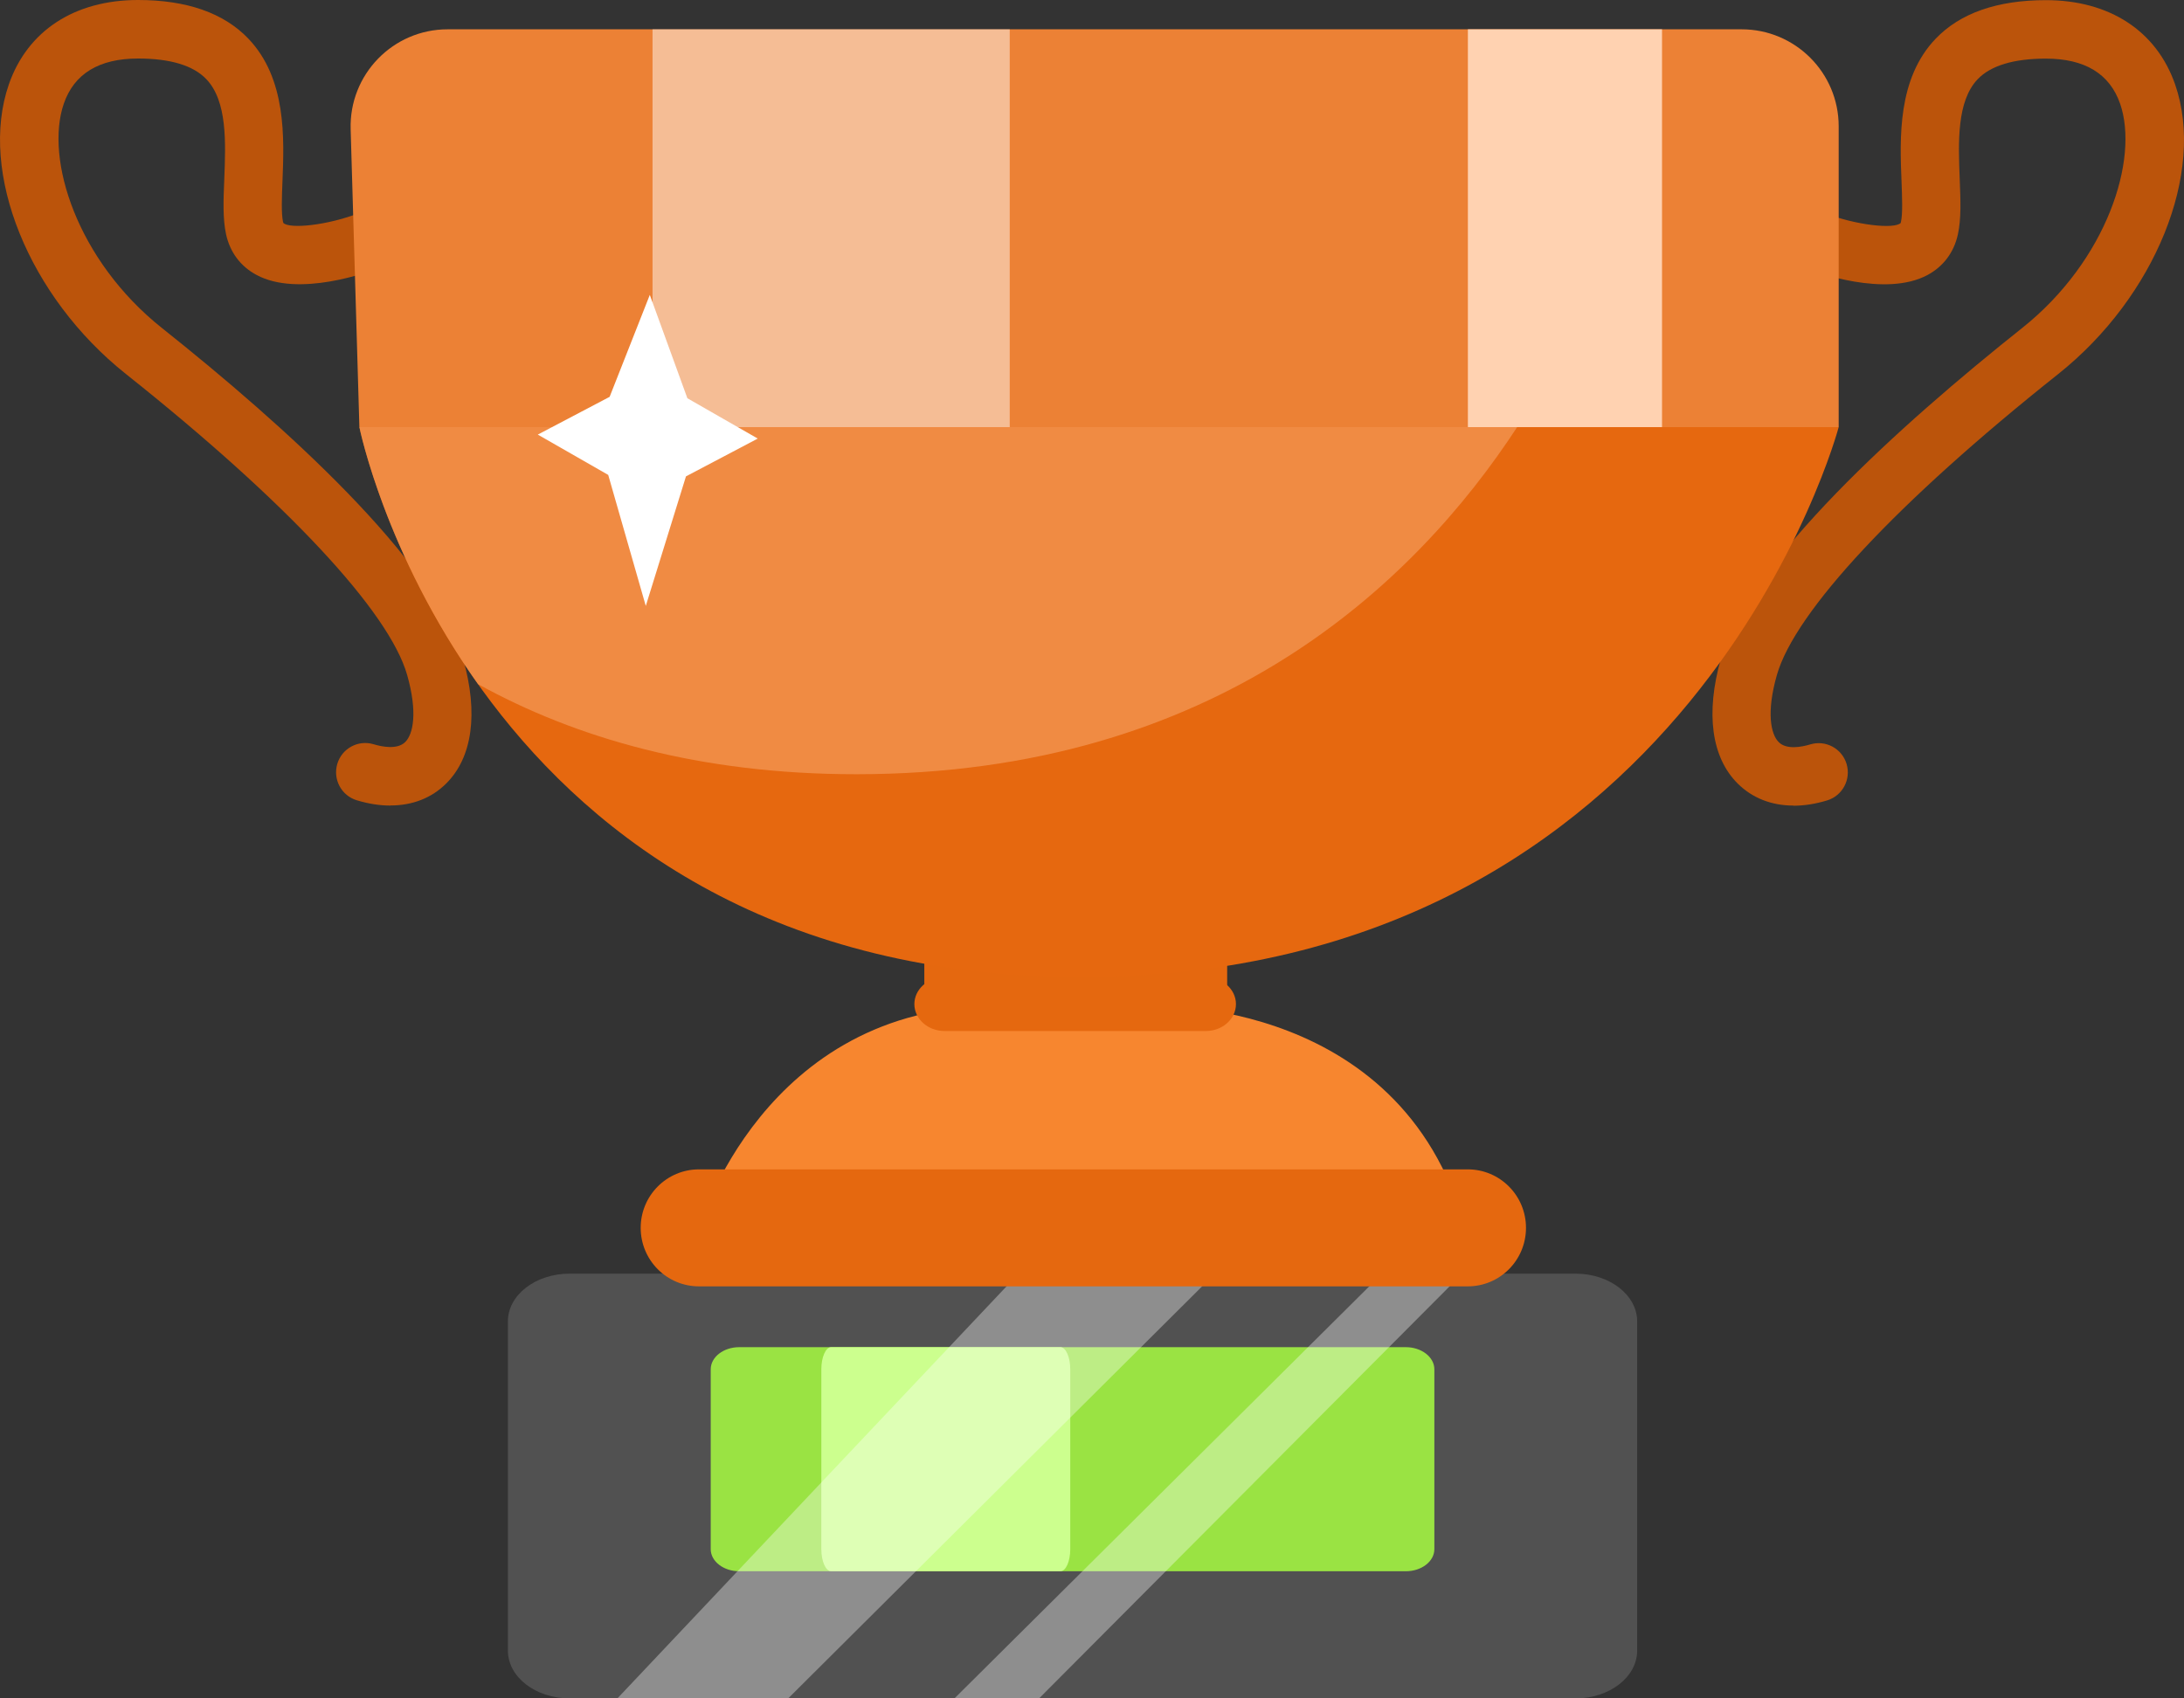 <svg width="45" height="35" viewBox="0 0 45 35" fill="none" xmlns="http://www.w3.org/2000/svg">
<rect x="0" y="0" width="45" height="35" fill="#333333" stroke="none"/>
<path d="M11.736 26.247H32.462C33.164 26.247 33.733 26.688 33.733 27.231V34.015C33.733 34.559 33.164 35 32.462 35H11.736C11.034 35 10.465 34.559 10.465 34.015V27.231C10.465 26.688 11.034 26.247 11.736 26.247Z" fill="#515151"/>
<path d="M15.232 27.762H28.965C29.29 27.762 29.554 27.967 29.554 28.218V31.925C29.554 32.177 29.29 32.38 28.965 32.38H15.232C14.908 32.38 14.644 32.176 14.644 31.925V28.218C14.644 27.966 14.908 27.762 15.232 27.762Z" fill="#9AE343"/>
<path d="M17.125 27.762H21.849C21.961 27.762 22.052 27.967 22.052 28.218V31.925C22.052 32.177 21.961 32.38 21.849 32.38H17.125C17.014 32.38 16.923 32.176 16.923 31.925V28.218C16.923 27.966 17.014 27.762 17.125 27.762Z" fill="#CCFF8E"/>
<path opacity="0.35" d="M12.722 34.999H16.241L25.032 26.247H20.986L12.722 34.999Z" fill="white"/>
<path opacity="0.35" d="M21.411 34.999L30.129 26.247H28.476L19.667 34.999H21.411Z" fill="white"/>
<path d="M19.045 19.411V21.701H25.285V19.049L19.045 19.411Z" fill="#E5680F"/>
<path d="M8.045 16.601C7.826 16.601 7.594 16.565 7.352 16.492C7.035 16.397 6.855 16.061 6.95 15.741C7.045 15.423 7.379 15.242 7.697 15.337C7.871 15.39 8.187 15.453 8.35 15.291C8.513 15.13 8.609 14.683 8.389 13.909C8.016 12.601 5.904 10.339 2.593 7.706C0.592 6.115 -0.444 3.55 0.182 1.74C0.565 0.635 1.535 0 2.845 0C3.847 0 4.612 0.268 5.116 0.795C5.905 1.62 5.856 2.846 5.82 3.74C5.807 4.064 5.794 4.4 5.831 4.57C5.834 4.585 5.838 4.593 5.839 4.595C5.969 4.722 6.745 4.648 7.428 4.381C7.736 4.261 8.084 4.414 8.204 4.725C8.325 5.036 8.171 5.384 7.862 5.505C7.584 5.614 6.153 6.132 5.286 5.666C4.957 5.49 4.741 5.201 4.659 4.833C4.588 4.509 4.603 4.13 4.621 3.692C4.651 2.939 4.686 2.085 4.25 1.63C3.981 1.349 3.509 1.206 2.845 1.206C2.043 1.206 1.528 1.518 1.315 2.136C0.922 3.273 1.583 5.365 3.337 6.76C5.852 8.761 8.97 11.566 9.542 13.577C9.86 14.696 9.736 15.609 9.192 16.148C8.892 16.446 8.497 16.599 8.045 16.599V16.601Z" fill="#BB540B"/>
<path d="M36.954 16.601C36.503 16.601 36.109 16.448 35.807 16.15C35.263 15.611 35.139 14.698 35.457 13.579C36.029 11.568 39.147 8.763 41.662 6.762C43.417 5.367 44.078 3.275 43.684 2.138C43.47 1.52 42.955 1.208 42.155 1.208C41.492 1.208 41.019 1.351 40.749 1.632C40.315 2.087 40.349 2.94 40.379 3.694C40.396 4.132 40.412 4.511 40.34 4.835C40.258 5.204 40.041 5.492 39.714 5.668C38.846 6.133 37.415 5.615 37.137 5.507C36.828 5.386 36.676 5.037 36.795 4.727C36.915 4.416 37.262 4.263 37.571 4.383C38.257 4.649 39.032 4.723 39.162 4.596C39.162 4.596 39.165 4.588 39.168 4.573C39.206 4.402 39.192 4.067 39.18 3.743C39.144 2.848 39.094 1.622 39.883 0.798C40.387 0.271 41.151 0.003 42.155 0.003C43.464 0.003 44.435 0.637 44.818 1.743C45.445 3.553 44.407 6.118 42.407 7.709C39.095 10.342 36.983 12.604 36.611 13.912C36.391 14.685 36.487 15.133 36.65 15.294C36.812 15.456 37.127 15.393 37.301 15.34C37.619 15.245 37.953 15.426 38.048 15.744C38.143 16.063 37.963 16.399 37.646 16.495C37.405 16.568 37.172 16.604 36.953 16.604L36.954 16.601Z" fill="#BB540B"/>
<path d="M7.225 2.662C7.192 1.535 8.096 0.604 9.224 0.604H35.885C36.989 0.604 37.885 1.499 37.885 2.604V8.802H7.405L7.225 2.662Z" fill="#EC8135"/>
<path d="M7.405 8.802C7.405 8.802 9.685 20.134 22.285 20.134C34.884 20.134 37.885 8.802 37.885 8.802H7.404H7.405Z" fill="#E6680F"/>
<g opacity="0.7">
<path d="M31.259 8.802H7.405C7.405 8.802 7.927 11.394 9.849 14.098C11.86 15.208 14.411 15.955 17.645 15.955C25.059 15.955 29.149 12.031 31.26 8.802H31.259Z" fill="#F49A5A"/>
</g>
<path d="M30.242 25.515C29.042 20.521 23.762 20.732 23.762 20.732H20.522C15.722 20.732 14.402 25.305 14.402 25.305L30.242 25.516V25.515Z" fill="#F7862F"/>
<path d="M24.845 21.247H19.462C19.119 21.247 18.84 20.998 18.84 20.692C18.84 20.387 19.119 20.138 19.462 20.138H24.845C25.188 20.138 25.466 20.387 25.466 20.692C25.466 20.998 25.188 21.247 24.845 21.247Z" fill="#E5680F"/>
<path d="M30.242 26.509H14.402C13.739 26.509 13.201 25.97 13.201 25.303C13.201 24.637 13.739 24.098 14.402 24.098H30.242C30.905 24.098 31.442 24.637 31.442 25.303C31.442 25.97 30.905 26.509 30.242 26.509Z" fill="#E5680F"/>
<g opacity="0.48">
<path d="M20.805 0.604H13.445V8.802H20.805V0.604Z" fill="#FFFFFD"/>
</g>
<path d="M34.245 0.604H30.245V8.802H34.245V0.604Z" fill="#FFD2B1"/>
<path d="M12.561 8.178L13.389 6.077L14.163 8.207L15.613 9.038L14.134 9.817L13.306 12.487L12.532 9.787L11.081 8.956L12.561 8.178Z" fill="white"/>
</svg>
